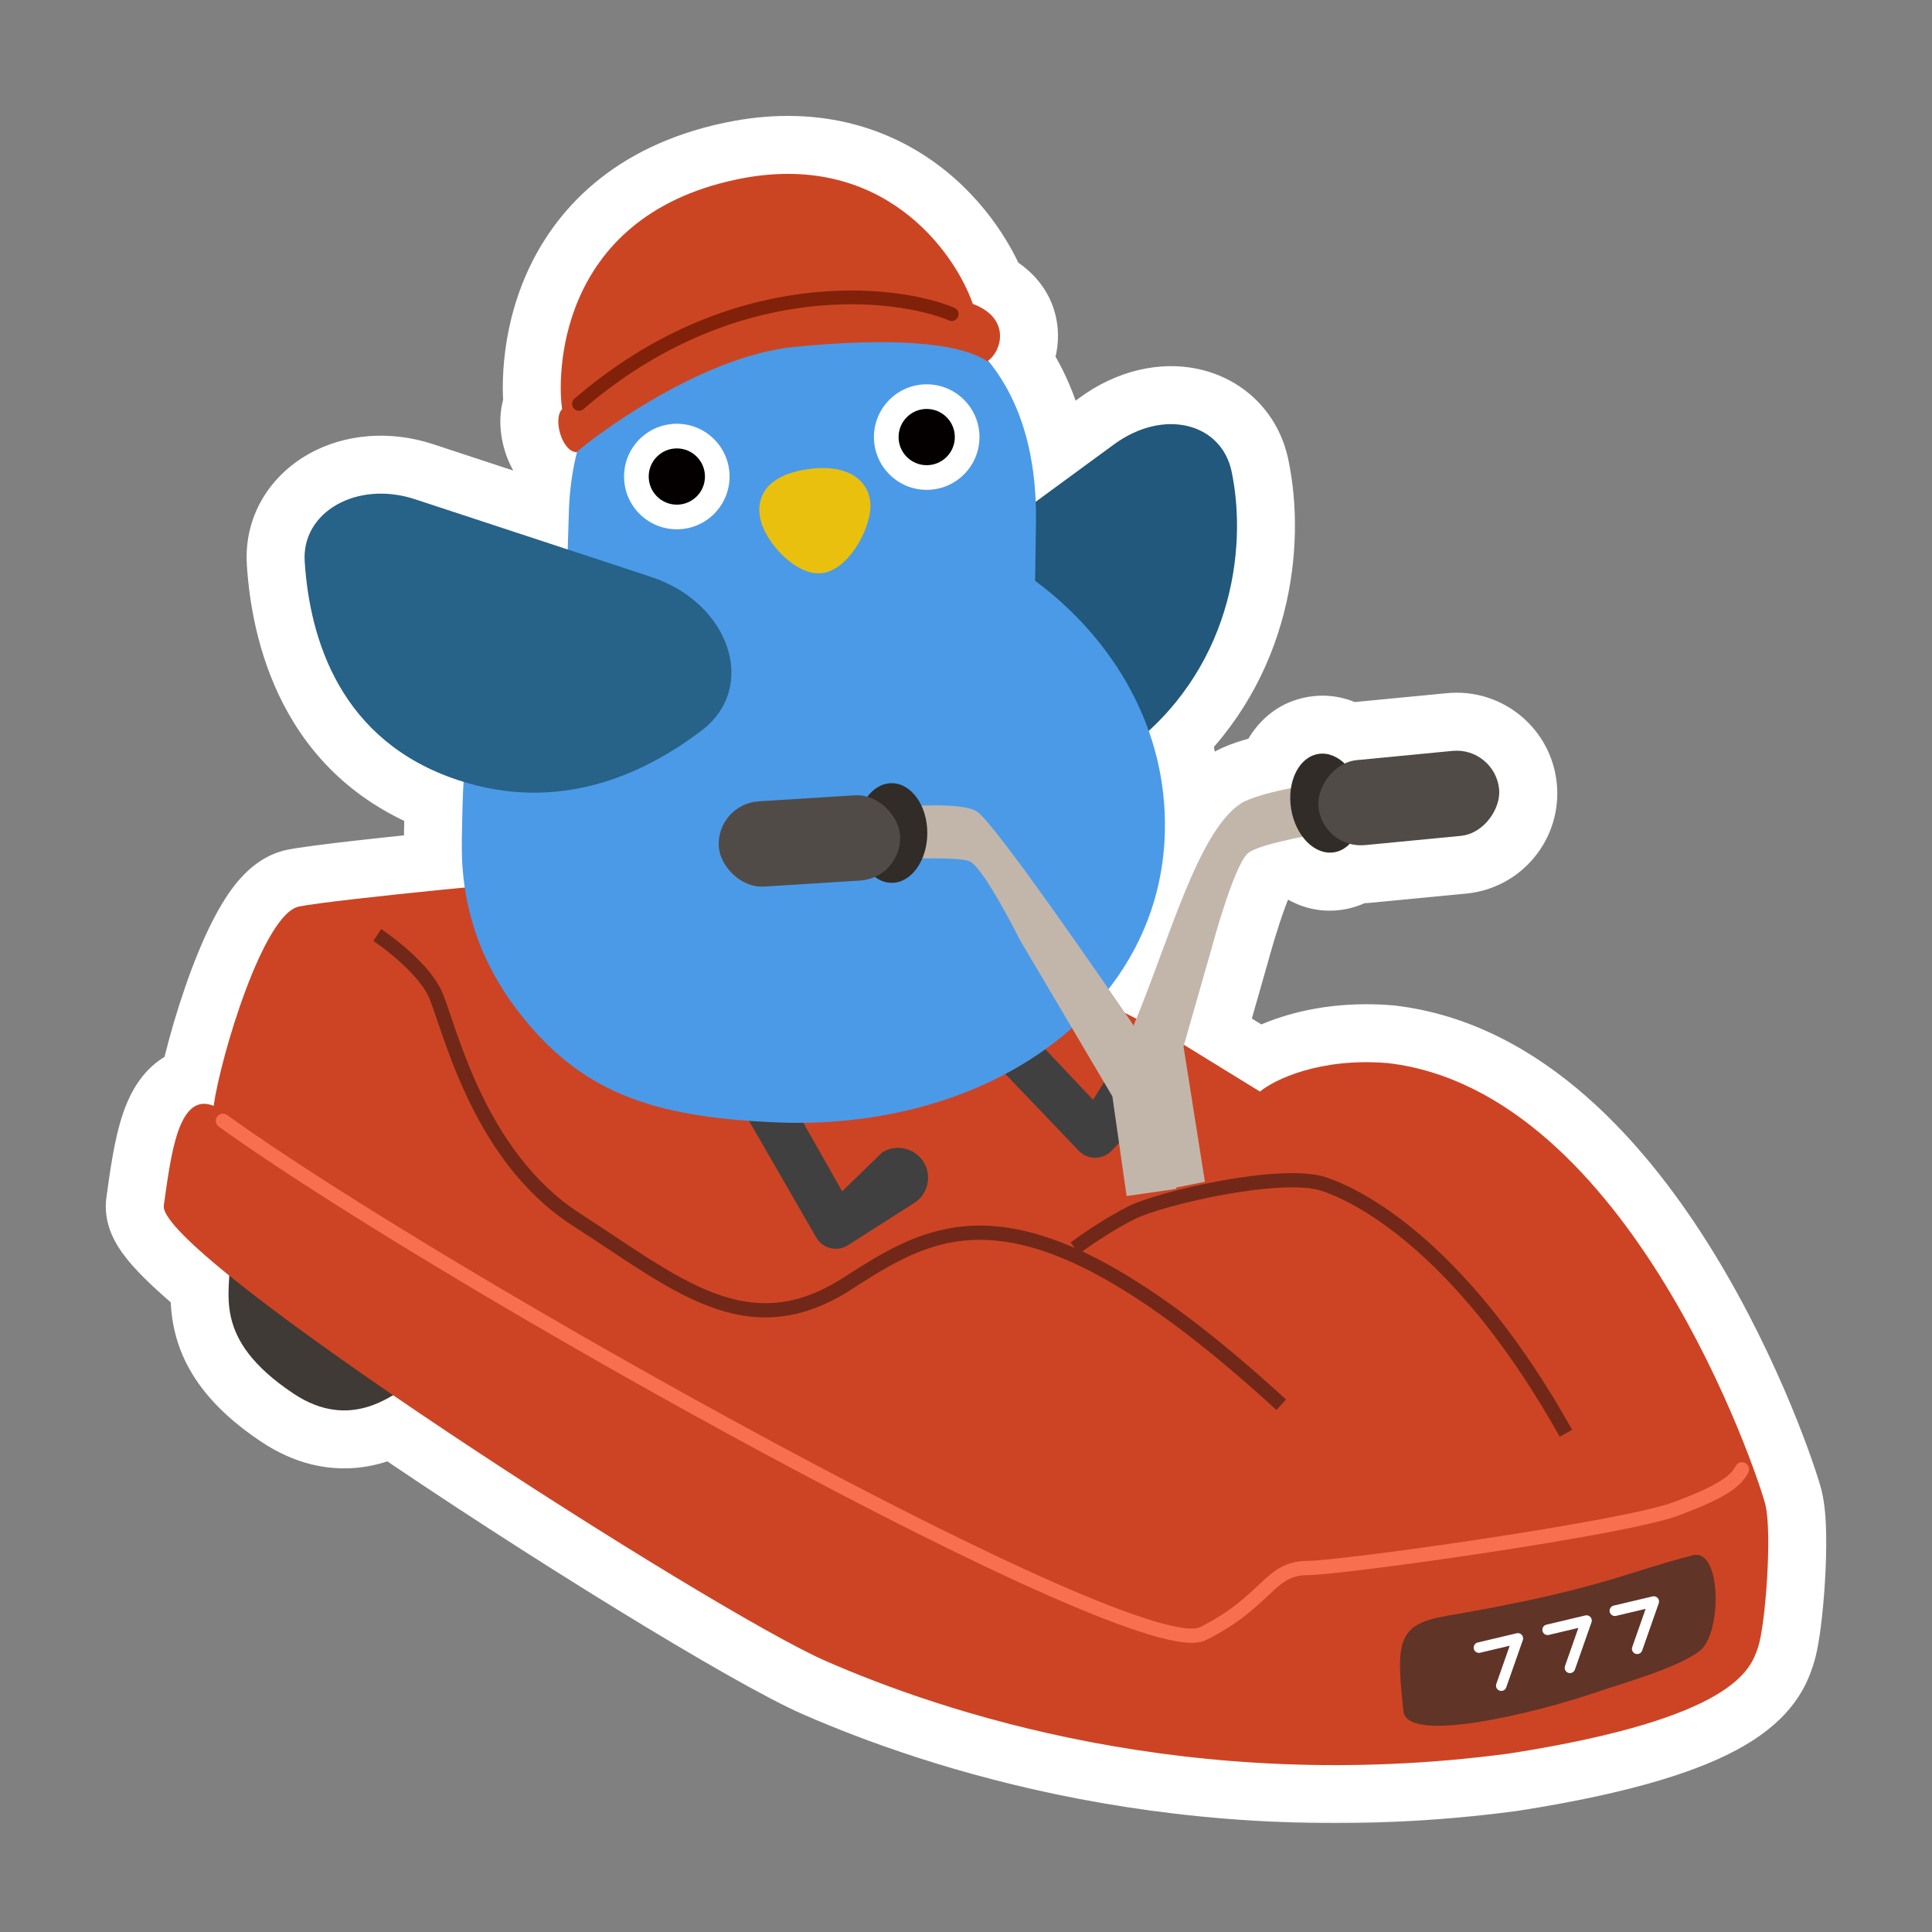 <svg width="200" height="200" viewBox="0 0 200 200" fill="none" xmlns="http://www.w3.org/2000/svg">
<rect x="0" y="0" width="200" height="200" fill="#808080" stroke="none"/>
<mask id="path-1-outside-1_1062_21912" maskUnits="userSpaceOnUse" x="9.95" y="11" width="180" height="178" fill="black">
<rect fill="white" x="9.95" y="11" width="180" height="178"/>
<path d="M76.201 18.587C91.377 15.37 98.872 26.178 100.706 31.459C104.629 32.916 103.742 36.274 102.292 37.338C105.174 40.864 106.959 45.675 107.216 51.945L115.302 46.017C120.484 42.216 126.452 43.785 127.501 48.837C129.05 56.273 127.711 67.588 118.917 75.664C120.067 78.911 120.658 82.364 120.591 85.937C120.473 92.208 118.349 97.783 114.759 102.384C115.348 103.237 115.921 104.068 116.466 104.864L117.636 105.461C121.193 96.735 124.105 86.076 128.415 83.202C129.249 82.645 131.319 82.034 133.634 81.592C133.919 79.725 134.994 78.285 136.474 78.048C137.427 77.896 138.376 78.271 139.158 79.006C139.56 78.837 139.995 78.727 140.451 78.683L150.365 77.73C152.796 77.497 154.955 79.277 155.189 81.707C155.422 84.138 153.642 86.298 151.211 86.532L141.297 87.485C140.753 87.537 140.224 87.487 139.726 87.353C139.275 87.822 138.724 88.135 138.101 88.235C136.897 88.427 135.699 87.778 134.835 86.623C132.26 87.131 129.794 87.754 129.152 88.359C127.678 89.747 125.468 98.024 125.468 98.024L122.57 108.164L130.43 113C131.903 111.772 136.619 109.463 143.693 110.052C168.745 113 182.008 152.789 182.745 155.737C183.482 158.685 182.745 168.263 182.008 170.473L181.985 170.544C181.238 172.793 179.548 177.881 156.219 181.526C123.062 185.947 97.272 177.105 85.483 171.947C78.848 169.044 57.746 156.107 40.693 144.43C38.585 145.685 34.959 147.311 30.39 144.268C23.127 139.431 23.548 135.29 23.734 132.052C19.417 128.559 16.796 125.917 16.957 124.79C17.694 119.632 18.431 113 22.115 114.474C22.852 109.316 27.273 94.579 30.957 93.842C33.014 93.431 41.038 92.563 48.111 91.874C47.887 90.364 47.785 88.809 47.815 87.214L47.804 87.219C47.846 84.975 47.87 82.911 47.988 80.938C47.816 80.885 47.643 80.831 47.47 80.774C35.214 76.744 32.061 66.159 31.543 58.121C31.21 52.97 36.989 49.717 42.953 51.679L58.772 56.882C58.792 55.74 58.86 54.315 58.877 53.398C58.922 51.025 59.218 48.814 59.736 46.771C59.722 46.784 59.709 46.796 59.697 46.807C58.197 46.806 57.198 43.342 58.197 42.352C57.697 39.382 57.385 22.577 76.201 18.587Z"/>
</mask>
<path d="M76.201 18.587C91.377 15.37 98.872 26.178 100.706 31.459C104.629 32.916 103.742 36.274 102.292 37.338C105.174 40.864 106.959 45.675 107.216 51.945L115.302 46.017C120.484 42.216 126.452 43.785 127.501 48.837C129.05 56.273 127.711 67.588 118.917 75.664C120.067 78.911 120.658 82.364 120.591 85.937C120.473 92.208 118.349 97.783 114.759 102.384C115.348 103.237 115.921 104.068 116.466 104.864L117.636 105.461C121.193 96.735 124.105 86.076 128.415 83.202C129.249 82.645 131.319 82.034 133.634 81.592C133.919 79.725 134.994 78.285 136.474 78.048C137.427 77.896 138.376 78.271 139.158 79.006C139.56 78.837 139.995 78.727 140.451 78.683L150.365 77.73C152.796 77.497 154.955 79.277 155.189 81.707C155.422 84.138 153.642 86.298 151.211 86.532L141.297 87.485C140.753 87.537 140.224 87.487 139.726 87.353C139.275 87.822 138.724 88.135 138.101 88.235C136.897 88.427 135.699 87.778 134.835 86.623C132.26 87.131 129.794 87.754 129.152 88.359C127.678 89.747 125.468 98.024 125.468 98.024L122.57 108.164L130.43 113C131.903 111.772 136.619 109.463 143.693 110.052C168.745 113 182.008 152.789 182.745 155.737C183.482 158.685 182.745 168.263 182.008 170.473L181.985 170.544C181.238 172.793 179.548 177.881 156.219 181.526C123.062 185.947 97.272 177.105 85.483 171.947C78.848 169.044 57.746 156.107 40.693 144.43C38.585 145.685 34.959 147.311 30.39 144.268C23.127 139.431 23.548 135.29 23.734 132.052C19.417 128.559 16.796 125.917 16.957 124.79C17.694 119.632 18.431 113 22.115 114.474C22.852 109.316 27.273 94.579 30.957 93.842C33.014 93.431 41.038 92.563 48.111 91.874C47.887 90.364 47.785 88.809 47.815 87.214L47.804 87.219C47.846 84.975 47.87 82.911 47.988 80.938C47.816 80.885 47.643 80.831 47.47 80.774C35.214 76.744 32.061 66.159 31.543 58.121C31.21 52.97 36.989 49.717 42.953 51.679L58.772 56.882C58.792 55.74 58.86 54.315 58.877 53.398C58.922 51.025 59.218 48.814 59.736 46.771C59.722 46.784 59.709 46.796 59.697 46.807C58.197 46.806 57.198 43.342 58.197 42.352C57.697 39.382 57.385 22.577 76.201 18.587Z" fill="white"/>
<path d="M76.201 18.587L74.957 12.718L74.957 12.718L76.201 18.587ZM100.706 31.459L95.038 33.428C95.626 35.12 96.939 36.461 98.618 37.084L100.706 31.459ZM102.292 37.338L98.743 32.501C97.416 33.474 96.547 34.95 96.34 36.583C96.133 38.215 96.605 39.861 97.647 41.136L102.292 37.338ZM107.216 51.945L101.221 52.191C101.312 54.405 102.616 56.39 104.614 57.351C106.611 58.312 108.976 58.094 110.763 56.784L107.216 51.945ZM115.302 46.017L118.849 50.856L118.851 50.855L115.302 46.017ZM127.501 48.837L121.626 50.057L121.627 50.061L127.501 48.837ZM118.917 75.664L114.859 71.244C113.087 72.871 112.459 75.398 113.261 77.666L118.917 75.664ZM120.591 85.937L126.59 86.049L126.59 86.049L120.591 85.937ZM114.759 102.384L110.029 98.693C108.416 100.76 108.332 103.636 109.822 105.793L114.759 102.384ZM116.466 104.864L111.517 108.256C112.082 109.081 112.845 109.752 113.736 110.207L116.466 104.864ZM117.636 105.461L114.906 110.805C116.402 111.569 118.151 111.671 119.725 111.086C121.3 110.501 122.558 109.282 123.192 107.726L117.636 105.461ZM128.415 83.202L125.087 78.209L125.087 78.209L128.415 83.202ZM133.634 81.592L134.758 87.486C137.256 87.01 139.182 85.01 139.565 82.496L133.634 81.592ZM136.474 78.048L135.528 72.123L135.527 72.124L136.474 78.048ZM139.158 79.006L135.049 83.378C136.776 85.002 139.298 85.456 141.484 84.537L139.158 79.006ZM140.451 78.683L141.026 84.656L141.026 84.656L140.451 78.683ZM150.365 77.73L149.792 71.757L149.791 71.757L150.365 77.73ZM155.189 81.707L161.161 81.133L161.161 81.133L155.189 81.707ZM151.211 86.532L150.637 80.559L150.637 80.559L151.211 86.532ZM141.297 87.485L141.871 93.457L141.871 93.457L141.297 87.485ZM139.726 87.353L141.285 81.559C139.173 80.991 136.92 81.616 135.403 83.192L139.726 87.353ZM138.101 88.235L139.047 94.16L139.047 94.16L138.101 88.235ZM134.835 86.623L139.642 83.031C138.259 81.181 135.938 80.289 133.673 80.736L134.835 86.623ZM129.152 88.359L125.038 83.991L125.038 83.991L129.152 88.359ZM125.468 98.024L131.237 99.672C131.247 99.639 131.256 99.605 131.265 99.572L125.468 98.024ZM122.57 108.164L116.801 106.515C116.062 109.101 117.135 111.864 119.426 113.273L122.57 108.164ZM130.43 113L127.285 118.11C129.48 119.461 132.291 119.259 134.271 117.61L130.43 113ZM143.693 110.052L144.394 104.093C144.326 104.085 144.258 104.079 144.191 104.073L143.693 110.052ZM182.745 155.737L188.566 154.282L188.566 154.282L182.745 155.737ZM182.008 170.473L176.316 168.576C176.313 168.584 176.311 168.591 176.308 168.599L182.008 170.473ZM181.985 170.544L187.679 172.436C187.681 172.43 187.682 172.424 187.684 172.418L181.985 170.544ZM156.219 181.526L157.012 187.473C157.056 187.467 157.101 187.461 157.145 187.454L156.219 181.526ZM85.483 171.947L83.078 177.444L83.078 177.444L85.483 171.947ZM40.693 144.43L44.082 139.479C42.153 138.158 39.632 138.079 37.623 139.275L40.693 144.43ZM30.39 144.268L27.064 149.262L27.064 149.262L30.39 144.268ZM23.734 132.052L29.724 132.396C29.834 130.467 29.01 128.603 27.508 127.388L23.734 132.052ZM16.957 124.79L11.018 123.941L11.017 123.942L16.957 124.79ZM22.115 114.474L19.887 120.045C21.596 120.729 23.525 120.59 25.119 119.668C26.712 118.747 27.795 117.145 28.055 115.323L22.115 114.474ZM30.957 93.842L29.78 87.959L29.78 87.959L30.957 93.842ZM48.111 91.874L48.693 97.846C50.329 97.687 51.828 96.864 52.84 95.568C53.852 94.273 54.288 92.619 54.047 90.994L48.111 91.874ZM47.815 87.214L53.814 87.327C53.852 85.267 52.831 83.332 51.11 82.2C49.389 81.069 47.207 80.9 45.332 81.752L47.815 87.214ZM47.804 87.219L41.805 87.107C41.766 89.166 42.787 91.102 44.508 92.233C46.23 93.365 48.411 93.534 50.287 92.681L47.804 87.219ZM47.988 80.938L53.978 81.299C54.144 78.534 52.397 76.015 49.749 75.202L47.988 80.938ZM47.47 80.774L49.345 75.074L49.344 75.074L47.47 80.774ZM31.543 58.121L37.531 57.735L37.531 57.733L31.543 58.121ZM42.953 51.679L41.078 57.379L41.078 57.379L42.953 51.679ZM58.772 56.882L56.897 62.582C58.707 63.177 60.692 62.877 62.245 61.774C63.799 60.671 64.736 58.896 64.771 56.991L58.772 56.882ZM58.877 53.398L52.878 53.285L52.878 53.285L58.877 53.398ZM59.736 46.771L65.552 48.246C66.209 45.66 65.077 42.95 62.776 41.598C60.475 40.246 57.558 40.576 55.618 42.408L59.736 46.771ZM59.697 46.807L59.695 52.807C61.277 52.808 62.795 52.184 63.919 51.071L59.697 46.807ZM58.197 42.352L62.42 46.615C63.806 45.242 64.438 43.28 64.114 41.356L58.197 42.352ZM76.201 18.587L77.446 24.457C83.295 23.217 87.22 24.685 89.888 26.659C92.775 28.796 94.456 31.75 95.038 33.428L100.706 31.459L106.374 29.491C105.123 25.888 102.138 20.797 97.026 17.013C91.693 13.067 84.283 10.74 74.957 12.718L76.201 18.587ZM100.706 31.459L98.618 37.084C98.829 37.163 98.556 37.108 98.199 36.678C97.818 36.22 97.578 35.616 97.531 34.999C97.489 34.439 97.611 33.984 97.764 33.653C97.903 33.352 98.18 32.914 98.743 32.501L102.292 37.338L105.841 42.176C108.216 40.434 109.743 37.338 109.497 34.093C109.199 30.163 106.508 27.213 102.794 25.835L100.706 31.459ZM102.292 37.338L97.647 41.136C99.551 43.465 101.006 46.951 101.221 52.191L107.216 51.945L113.211 51.699C112.912 44.398 110.797 38.263 106.938 33.541L102.292 37.338ZM107.216 51.945L110.763 56.784L118.849 50.856L115.302 46.017L111.755 41.178L103.669 47.106L107.216 51.945ZM115.302 46.017L118.851 50.855C120.269 49.815 121.273 49.874 121.542 49.94C121.672 49.971 121.664 49.999 121.611 49.946C121.549 49.883 121.588 49.873 121.626 50.057L127.501 48.837L133.376 47.617C132.361 42.73 128.796 39.347 124.361 38.275C120.088 37.243 115.517 38.418 111.753 41.179L115.302 46.017ZM127.501 48.837L121.627 50.061C122.857 55.964 121.73 64.934 114.859 71.244L118.917 75.664L122.976 80.083C133.691 70.242 135.244 56.583 133.375 47.614L127.501 48.837ZM118.917 75.664L113.261 77.666C114.178 80.256 114.645 82.994 114.592 85.825L120.591 85.937L126.59 86.049C126.671 81.734 125.955 77.566 124.573 73.661L118.917 75.664ZM120.591 85.937L114.592 85.825C114.5 90.746 112.851 95.076 110.029 98.693L114.759 102.384L119.489 106.076C123.848 100.49 126.447 93.669 126.59 86.049L120.591 85.937ZM114.759 102.384L109.822 105.793C110.409 106.645 110.977 107.469 111.517 108.256L116.466 104.864L121.415 101.472C120.864 100.667 120.287 99.83 119.696 98.975L114.759 102.384ZM116.466 104.864L113.736 110.207L114.906 110.805L117.636 105.461L120.365 100.118L119.196 99.521L116.466 104.864ZM117.636 105.461L123.192 107.726C124.126 105.436 125.01 103.035 125.842 100.788C126.689 98.499 127.481 96.37 128.283 94.441C129.092 92.497 129.836 90.941 130.542 89.778C130.889 89.207 131.184 88.801 131.42 88.525C131.66 88.245 131.775 88.173 131.744 88.194L128.415 83.202L125.087 78.209C122.942 79.639 121.403 81.708 120.284 83.552C119.12 85.469 118.106 87.662 117.203 89.833C116.294 92.018 115.422 94.37 114.588 96.624C113.738 98.92 112.925 101.123 112.08 103.196L117.636 105.461ZM128.415 83.202L131.743 88.194C131.485 88.366 131.363 88.399 131.533 88.329C131.663 88.276 131.888 88.194 132.218 88.093C132.88 87.892 133.761 87.676 134.758 87.486L133.634 81.592L132.51 75.698C131.192 75.95 129.881 76.261 128.72 76.615C127.731 76.916 126.283 77.412 125.087 78.209L128.415 83.202ZM133.634 81.592L139.565 82.496C139.579 82.41 139.575 82.595 139.324 82.915C139.049 83.265 138.422 83.813 137.421 83.973L136.474 78.048L135.527 72.124C130.429 72.938 128.194 77.465 127.702 80.688L133.634 81.592ZM136.474 78.048L137.42 83.973C136.094 84.185 135.255 83.572 135.049 83.378L139.158 79.006L143.268 74.635C141.497 72.97 138.759 71.607 135.528 72.123L136.474 78.048ZM139.158 79.006L141.484 84.537C141.32 84.606 141.164 84.642 141.026 84.656L140.451 78.683L139.877 72.711C138.826 72.812 137.8 73.069 136.833 73.475L139.158 79.006ZM140.451 78.683L141.026 84.656L150.94 83.702L150.365 77.73L149.791 71.757L139.877 72.711L140.451 78.683ZM150.365 77.73L150.939 83.703C150.071 83.786 149.3 83.15 149.216 82.282L155.189 81.707L161.161 81.133C160.61 75.405 155.52 71.207 149.792 71.757L150.365 77.73ZM155.189 81.707L149.216 82.282C149.133 81.415 149.768 80.643 150.637 80.559L151.211 86.532L151.785 92.504C157.515 91.953 161.712 86.861 161.161 81.133L155.189 81.707ZM151.211 86.532L150.637 80.559L140.723 81.512L141.297 87.485L141.871 93.457L151.785 92.504L151.211 86.532ZM141.297 87.485L140.723 81.512C140.918 81.494 141.111 81.512 141.285 81.559L139.726 87.353L138.166 93.147C139.337 93.462 140.589 93.581 141.871 93.457L141.297 87.485ZM139.726 87.353L135.403 83.192C135.729 82.853 136.32 82.443 137.154 82.31L138.101 88.235L139.047 94.16C141.127 93.828 142.821 92.79 144.048 91.514L139.726 87.353ZM138.101 88.235L137.155 82.31C137.952 82.183 138.625 82.366 139.052 82.582C139.448 82.782 139.614 82.994 139.642 83.031L134.835 86.623L130.029 90.214C131.728 92.489 134.924 94.818 139.047 94.16L138.101 88.235ZM134.835 86.623L133.673 80.736C132.316 81.004 130.862 81.326 129.6 81.691C128.975 81.872 128.286 82.095 127.632 82.369C127.132 82.578 126.02 83.066 125.038 83.991L129.152 88.359L133.265 92.727C132.873 93.096 132.54 93.291 132.434 93.351C132.302 93.425 132.234 93.452 132.265 93.438C132.335 93.409 132.544 93.332 132.937 93.218C133.712 92.993 134.779 92.749 135.998 92.509L134.835 86.623ZM129.152 88.359L125.038 83.991C124.179 84.8 123.627 85.72 123.337 86.237C122.992 86.852 122.691 87.502 122.436 88.1C121.924 89.299 121.448 90.648 121.057 91.84C120.659 93.051 120.315 94.203 120.072 95.045C119.949 95.469 119.851 95.819 119.783 96.067C119.748 96.191 119.721 96.29 119.703 96.359C119.693 96.394 119.686 96.421 119.68 96.441C119.678 96.451 119.676 96.459 119.674 96.464C119.673 96.467 119.673 96.47 119.672 96.472C119.672 96.473 119.672 96.474 119.671 96.474C119.671 96.475 119.671 96.475 119.671 96.475C119.671 96.476 119.671 96.476 125.468 98.024C131.265 99.572 131.265 99.572 131.265 99.572C131.265 99.572 131.265 99.573 131.265 99.573C131.265 99.573 131.265 99.573 131.265 99.573C131.265 99.573 131.265 99.572 131.265 99.571C131.265 99.569 131.267 99.565 131.268 99.559C131.271 99.548 131.276 99.528 131.284 99.502C131.298 99.45 131.32 99.369 131.349 99.264C131.407 99.054 131.493 98.747 131.601 98.373C131.818 97.619 132.119 96.615 132.457 95.584C132.803 94.533 133.156 93.553 133.473 92.809C133.632 92.436 133.745 92.212 133.803 92.108C133.916 91.907 133.755 92.265 133.265 92.727L129.152 88.359ZM125.468 98.024L119.699 96.375L116.801 106.515L122.57 108.164L128.34 109.812L131.237 99.672L125.468 98.024ZM122.57 108.164L119.426 113.273L127.285 118.11L130.43 113L133.575 107.891L125.715 103.054L122.57 108.164ZM130.43 113L134.271 117.61C134.223 117.65 134.973 117.093 136.645 116.604C138.214 116.145 140.422 115.8 143.194 116.032L143.693 110.052L144.191 104.073C135.735 103.368 129.411 106.04 126.589 108.391L130.43 113ZM143.693 110.052L142.991 116.011C152.57 117.138 160.836 125.596 167.22 136.027C170.284 141.034 172.659 146.081 174.313 150.069C175.138 152.056 175.774 153.758 176.221 155.033C176.444 155.67 176.617 156.192 176.74 156.581C176.802 156.776 176.849 156.93 176.882 157.044C176.918 157.167 176.929 157.21 176.924 157.192L182.745 155.737L188.566 154.282C188.058 152.247 184.329 140.993 177.455 129.762C170.76 118.824 159.868 105.914 144.394 104.093L143.693 110.052ZM182.745 155.737L176.924 157.192C176.91 157.133 176.944 157.26 176.979 157.659C177.012 158.024 177.036 158.499 177.045 159.074C177.065 160.226 177.026 161.608 176.94 163.018C176.855 164.425 176.728 165.786 176.587 166.888C176.424 168.15 176.296 168.637 176.316 168.576L182.008 170.473L187.7 172.37C188.089 171.204 188.328 169.665 188.489 168.417C188.67 167.009 188.819 165.377 188.918 163.745C189.017 162.116 189.07 160.412 189.044 158.87C189.02 157.467 188.928 155.729 188.566 154.282L182.745 155.737ZM182.008 170.473L176.308 168.599L176.285 168.67L181.985 170.544L187.684 172.418L187.708 172.347L182.008 170.473ZM181.985 170.544L176.29 168.653C176.141 169.102 176.134 169.083 176.098 169.131C176.04 169.209 175.693 169.658 174.539 170.333C172.079 171.773 166.707 173.814 155.293 175.598L156.219 181.526L157.145 187.454C169.06 185.592 176.197 183.267 180.601 180.69C182.879 179.356 184.552 177.883 185.75 176.261C186.97 174.61 187.454 173.111 187.679 172.436L181.985 170.544ZM156.219 181.526L155.426 175.578C123.721 179.806 99.074 171.344 87.888 166.45L85.483 171.947L83.078 177.444C95.469 182.865 122.402 192.088 157.012 187.473L156.219 181.526ZM85.483 171.947L87.888 166.45C85.014 165.193 78.431 161.46 70.134 156.366C61.975 151.357 52.521 145.257 44.082 139.479L40.693 144.43L37.303 149.381C45.918 155.28 55.541 161.487 63.855 166.592C72.031 171.611 79.316 175.798 83.078 177.444L85.483 171.947ZM40.693 144.43L37.623 139.275C36.857 139.731 36.308 139.944 35.837 139.994C35.533 140.026 34.875 140.046 33.716 139.274L30.39 144.268L27.064 149.262C30.474 151.533 33.914 152.262 37.091 151.928C40.103 151.612 42.42 150.385 43.763 149.585L40.693 144.43ZM30.39 144.268L33.716 139.274C30.787 137.323 30.085 135.973 29.875 135.423C29.622 134.759 29.621 134.192 29.724 132.396L23.734 132.052L17.743 131.709C17.661 133.15 17.356 136.272 18.662 139.698C20.011 143.237 22.73 146.376 27.064 149.262L30.39 144.268ZM23.734 132.052L27.508 127.388C25.42 125.698 23.924 124.358 23.019 123.404C22.553 122.913 22.407 122.693 22.417 122.709C22.425 122.722 22.562 122.936 22.695 123.32C22.819 123.677 23.057 124.518 22.897 125.637L16.957 124.79L11.017 123.942C10.653 126.493 11.866 128.474 12.266 129.109C12.857 130.046 13.605 130.917 14.314 131.663C15.758 133.186 17.731 134.913 19.959 136.716L23.734 132.052ZM16.957 124.79L22.897 125.638C23.092 124.27 23.257 123.029 23.467 121.823C23.679 120.608 23.889 119.716 24.098 119.116C24.363 118.356 24.377 118.789 23.682 119.363C23.231 119.736 22.542 120.111 21.667 120.229C20.819 120.343 20.184 120.164 19.887 120.045L22.115 114.474L24.344 108.903C23.126 108.416 21.662 108.122 20.066 108.336C18.442 108.555 17.085 109.247 16.035 110.115C14.143 111.679 13.236 113.816 12.764 115.174C11.786 117.987 11.34 121.685 11.018 123.941L16.957 124.79ZM22.115 114.474L28.055 115.323C28.346 113.285 29.498 108.742 31.049 104.607C31.82 102.551 32.591 100.864 33.263 99.749C33.422 99.486 33.557 99.285 33.665 99.14C33.775 98.991 33.832 98.931 33.831 98.933C33.828 98.936 33.8 98.963 33.748 99.007C33.695 99.051 33.607 99.12 33.483 99.199C33.242 99.352 32.788 99.595 32.134 99.726L30.957 93.842L29.78 87.959C27.623 88.39 26.12 89.658 25.269 90.525C24.345 91.466 23.591 92.551 22.987 93.554C21.771 95.57 20.7 98.029 19.813 100.394C18.048 105.101 16.621 110.506 16.176 113.626L22.115 114.474ZM30.957 93.842L32.134 99.726C33.814 99.39 41.441 98.552 48.693 97.846L48.111 91.874L47.53 85.903C40.634 86.574 32.213 87.472 29.78 87.959L30.957 93.842ZM48.111 91.874L54.047 90.994C53.871 89.813 53.79 88.591 53.814 87.327L47.815 87.214L41.816 87.102C41.78 89.028 41.903 90.916 42.176 92.755L48.111 91.874ZM47.815 87.214L45.332 81.752L45.321 81.757L47.804 87.219L50.287 92.681L50.297 92.677L47.815 87.214ZM47.804 87.219L53.803 87.332C53.846 85.013 53.868 83.114 53.978 81.299L47.988 80.938L41.999 80.577C41.871 82.708 41.846 84.937 41.805 87.107L47.804 87.219ZM47.988 80.938L49.749 75.202C49.597 75.155 49.465 75.114 49.345 75.074L47.47 80.774L45.595 86.474C45.821 86.548 46.035 86.615 46.227 86.674L47.988 80.938ZM47.47 80.774L49.344 75.074C40.546 72.181 37.985 64.785 37.531 57.735L31.543 58.121L25.555 58.506C26.137 67.533 29.882 81.307 45.596 86.474L47.47 80.774ZM31.543 58.121L37.531 57.733C37.525 57.647 37.538 57.674 37.517 57.71C37.511 57.719 37.575 57.605 37.834 57.459C38.376 57.153 39.543 56.873 41.078 57.379L42.953 51.679L44.829 45.98C40.4 44.523 35.695 44.888 31.939 47.006C28.087 49.179 25.219 53.304 25.556 58.508L31.543 58.121ZM42.953 51.679L41.078 57.379L56.897 62.582L58.772 56.882L60.646 51.183L44.828 45.98L42.953 51.679ZM58.772 56.882L64.771 56.991C64.78 56.479 64.8 55.888 64.822 55.267C64.843 54.678 64.866 54.031 64.876 53.51L58.877 53.398L52.878 53.285C52.871 53.682 52.852 54.207 52.829 54.844C52.808 55.451 52.784 56.143 52.773 56.774L58.772 56.882ZM58.877 53.398L64.876 53.51C64.912 51.569 65.154 49.816 65.552 48.246L59.736 46.771L53.921 45.296C53.282 47.812 52.931 50.482 52.878 53.285L58.877 53.398ZM59.736 46.771L55.618 42.408C55.648 42.379 55.672 42.358 55.684 42.347C55.689 42.342 55.694 42.338 55.694 42.337C55.694 42.337 55.694 42.337 55.693 42.338C55.692 42.339 55.69 42.341 55.688 42.343C55.681 42.349 55.654 42.373 55.622 42.404C55.588 42.435 55.537 42.483 55.476 42.543L59.697 46.807L63.919 51.071C63.864 51.126 63.818 51.168 63.791 51.193C63.765 51.218 63.745 51.236 63.744 51.237C63.743 51.237 63.743 51.238 63.744 51.237C63.744 51.237 63.746 51.235 63.748 51.233C63.752 51.23 63.759 51.223 63.769 51.214C63.787 51.197 63.818 51.169 63.855 51.134L59.736 46.771ZM59.697 46.807L59.7 40.807C61.774 40.808 62.951 41.998 63.263 42.366C63.623 42.79 63.717 43.099 63.732 43.145C63.752 43.209 63.81 43.401 63.791 43.768C63.782 43.961 63.708 45.339 62.42 46.615L58.197 42.352L53.975 38.089C52.187 39.86 51.863 42.042 51.807 43.163C51.741 44.458 51.956 45.703 52.288 46.757C52.615 47.792 53.178 49.029 54.117 50.134C55.007 51.182 56.87 52.806 59.695 52.807L59.697 46.807ZM58.197 42.352L64.114 41.356C64.115 41.359 64.102 41.282 64.088 41.116C64.074 40.957 64.06 40.745 64.054 40.485C64.04 39.963 64.053 39.289 64.127 38.512C64.275 36.943 64.656 35.083 65.456 33.25C66.938 29.852 70.042 26.027 77.446 24.457L76.201 18.587L74.957 12.718C63.545 15.138 57.397 21.71 54.456 28.454C51.69 34.795 51.878 40.955 52.281 43.348L58.197 42.352Z" fill="white" mask="url(#path-1-outside-1_1062_21912)"/>
<path d="M30.389 144.268C21.715 138.491 24.003 133.707 23.758 130.268C28.178 124.373 35.547 127.321 39.231 131.005C42.915 134.689 43.652 142.794 42.178 143.531C40.705 144.268 36.348 148.237 30.389 144.268Z" fill="#3F3A36"/>
<path d="M30.957 93.842C34.641 93.106 57.483 90.895 59.694 90.895L87.694 90.158L120.851 107.105L130.43 113C131.904 111.772 136.619 109.463 143.693 110.053C168.745 113 182.008 152.789 182.745 155.736C183.482 158.684 182.745 168.263 182.008 170.473L181.985 170.544C181.238 172.793 179.548 177.881 156.219 181.526C123.062 185.947 97.272 177.105 85.483 171.947C73.694 166.789 16.22 129.947 16.957 124.789C17.694 119.632 18.431 113 22.115 114.474C22.852 109.316 27.273 94.579 30.957 93.842Z" fill="#CD4424"/>
<path d="M111.264 129.21C112.246 128.473 114.8 126.705 117.158 125.526C120.106 124.052 132.632 121.105 137.053 122.579C141.474 124.052 151.79 129.947 162.105 148.368" stroke="#712819" stroke-width="1.474"/>
<path d="M145.274 177.132C144.525 169.961 144.577 168.159 149.767 167.272C165.488 164.582 168.263 162.789 175.253 160.996C178.248 160.279 178.248 169.064 176.002 170.857C173.756 172.65 168.273 174.145 164.768 175.339C159.502 177.132 145.646 180.69 145.274 177.132Z" fill="#613428"/>
<path d="M39.056 96.79C40.529 97.772 43.771 100.326 44.95 102.684C46.424 105.632 49.15 119.489 59.687 126.263C70.003 132.895 77.371 139.526 87.687 132.895C97.148 126.813 106.108 121.105 132.634 145.421" stroke="#712819" stroke-width="1.474"/>
<path d="M23.077 116.026C45.768 132.364 117.7 172.528 124.507 169.124C131.315 165.72 131.315 162.317 135.399 162.317C138.803 162.317 168.074 158.232 173.52 156.19C177.877 154.556 179.647 153.467 180.328 152.105" stroke="#F86F4F" stroke-width="1.474" stroke-linecap="round"/>
<path d="M74.762 111.212L84.548 128.192C85.238 129.275 86.694 129.598 87.777 128.908L94.643 124.532C96.081 123.616 96.508 121.692 95.591 120.254C95.133 119.535 94.424 119.074 93.644 118.897C92.867 118.725 92.032 118.848 91.313 119.306L87.181 123.326L78.841 108.613C78.151 107.531 76.695 107.208 75.612 107.898L75.478 107.983C74.395 108.673 74.072 110.129 74.762 111.212Z" fill="#404040"/>
<path d="M98.208 105.041L111.75 119.206C112.678 120.094 114.169 120.061 115.057 119.133L120.686 113.25C121.865 112.019 121.821 110.048 120.59 108.87C119.974 108.28 119.175 108 118.375 108.014C117.58 108.032 116.798 108.35 116.209 108.966L113.151 113.853L101.551 101.546C100.623 100.659 99.132 100.691 98.245 101.619L98.135 101.734C97.247 102.662 97.28 104.153 98.208 105.041Z" fill="#404040"/>
<path d="M115.301 46.017L79.832 72.021C79.832 72.021 97.772 91.391 116.4 77.732C127.452 69.626 129.187 56.933 127.501 48.837C126.451 43.785 120.484 42.216 115.301 46.017Z" fill="#21587B"/>
<path d="M47.815 87.214C47.692 93.765 49.784 99.641 53.492 104.499C59.952 112.971 67.233 115.637 80.34 116.188C80.749 116.207 81.165 116.22 81.58 116.228C81.995 116.236 82.41 116.244 82.82 116.235C95.944 116.175 107.498 111.215 114.27 103.002C114.27 103.002 114.27 103.002 114.271 102.996C118.157 98.281 120.469 92.488 120.591 85.937C120.784 75.654 115.542 66.363 107.154 60.118C107.154 60.118 107.21 56.003 107.241 54.32C107.564 37.061 97.19 29.826 83.663 29.573C70.135 29.319 59.167 37.942 58.877 53.398C58.846 55.081 58.641 58.471 58.877 58.694C58.358 59.001 58.114 59.194 58.114 59.194C47.813 70.417 47.996 76.932 47.803 87.22L47.815 87.214Z" fill="#4B9AE8"/>
<path d="M90.106 52.498C90.036 54.913 87.79 59.041 85.059 59.334C82.329 59.627 79.05 55.997 78.658 53.443C78.267 50.894 80.011 48.946 84.087 48.513C88.208 48.075 90.177 50.084 90.106 52.498Z" fill="#EAC00F"/>
<path d="M67.385 59.716L42.953 51.679C36.989 49.717 31.209 52.969 31.542 58.12C32.059 66.158 35.213 76.745 47.47 80.774C57.709 84.142 66.424 80.348 72.645 75.611C78.488 71.166 75.58 62.41 67.388 59.72L67.385 59.716Z" fill="#276288"/>
<path d="M70.064 54.792C73.08 54.792 75.525 52.346 75.525 49.33C75.525 46.313 73.08 43.868 70.064 43.868C67.047 43.868 64.602 46.313 64.602 49.33C64.602 52.346 67.047 54.792 70.064 54.792Z" fill="white"/>
<path d="M70.066 52.242C71.674 52.242 72.977 50.938 72.977 49.33C72.977 47.722 71.674 46.419 70.066 46.419C68.458 46.419 67.154 47.722 67.154 49.33C67.154 50.938 68.458 52.242 70.066 52.242Z" fill="#040000"/>
<path d="M95.932 50.708C98.948 50.708 101.394 48.262 101.394 45.245C101.394 42.229 98.948 39.784 95.932 39.784C92.915 39.784 90.47 42.229 90.47 45.245C90.47 48.262 92.915 50.708 95.932 50.708Z" fill="white"/>
<path d="M95.932 48.157C97.54 48.157 98.843 46.854 98.843 45.246C98.843 43.638 97.54 42.334 95.932 42.334C94.324 42.334 93.02 43.638 93.02 45.246C93.02 46.854 94.324 48.157 95.932 48.157Z" fill="#040000"/>
<path d="M101.153 84.024C99.384 82.845 92.065 83.533 88.626 84.024L87.89 89.182C87.89 89.182 98.942 88.445 100.416 89.182C101.89 89.919 105.574 97.287 105.574 97.287L115.153 113.497L116.626 123.813L121.784 123.076L118.837 108.339C113.679 100.726 102.921 85.203 101.153 84.024Z" fill="#C2B6AB"/>
<path d="M128.415 83.201C130.183 82.022 137.502 80.585 140.941 81.077L141.678 85.498C141.678 85.498 130.625 86.971 129.152 88.359C127.678 89.747 125.467 98.024 125.467 98.024L122.52 108.339L124.731 122.339L121.046 123.076L117.362 106.129C121.046 97.287 123.994 86.148 128.415 83.201Z" fill="#C2B6AB"/>
<ellipse cx="92.311" cy="86.234" rx="3.684" ry="5.158" fill="#322C28"/>
<rect x="74.132" y="83.229" width="18.802" height="8.842" rx="4.421" transform="rotate(-3.58 74.132 83.229)" fill="#514B47"/>
<ellipse cx="3.684" cy="5.158" rx="3.684" ry="5.158" transform="matrix(-0.987 0.158 0.158 0.987 140.112 77.467)" fill="#322C28"/>
<rect width="18.802" height="8.842" rx="4.421" transform="matrix(-0.995 0.096 0.096 0.995 154.766 77.307)" fill="#514B47"/>
<path d="M76.201 18.587C91.377 15.369 98.872 26.179 100.706 31.46C104.707 32.945 103.706 36.411 102.206 37.401C99.206 35.42 92.204 34.925 82.202 35.916C72.2 36.906 60.698 45.817 59.698 46.808C58.197 46.808 57.197 43.342 58.197 42.352C57.697 39.381 57.385 22.577 76.201 18.587Z" fill="#CC4523"/>
<path d="M98.522 32.517C92.757 30.104 75.825 28.116 59.938 41.806" stroke="#822109" stroke-width="1.429" stroke-linecap="round"/>
<path d="M153.099 170.561L157.128 169.606L155.412 174.498" stroke="white" stroke-width="1.089" stroke-linecap="round" stroke-linejoin="round"/>
<path d="M160.208 168.716L164.237 167.761L162.521 172.653" stroke="white" stroke-width="1.089" stroke-linecap="round" stroke-linejoin="round"/>
<path d="M167.17 166.744L171.199 165.79L169.483 170.682" stroke="white" stroke-width="1.089" stroke-linecap="round" stroke-linejoin="round"/>
</svg>
